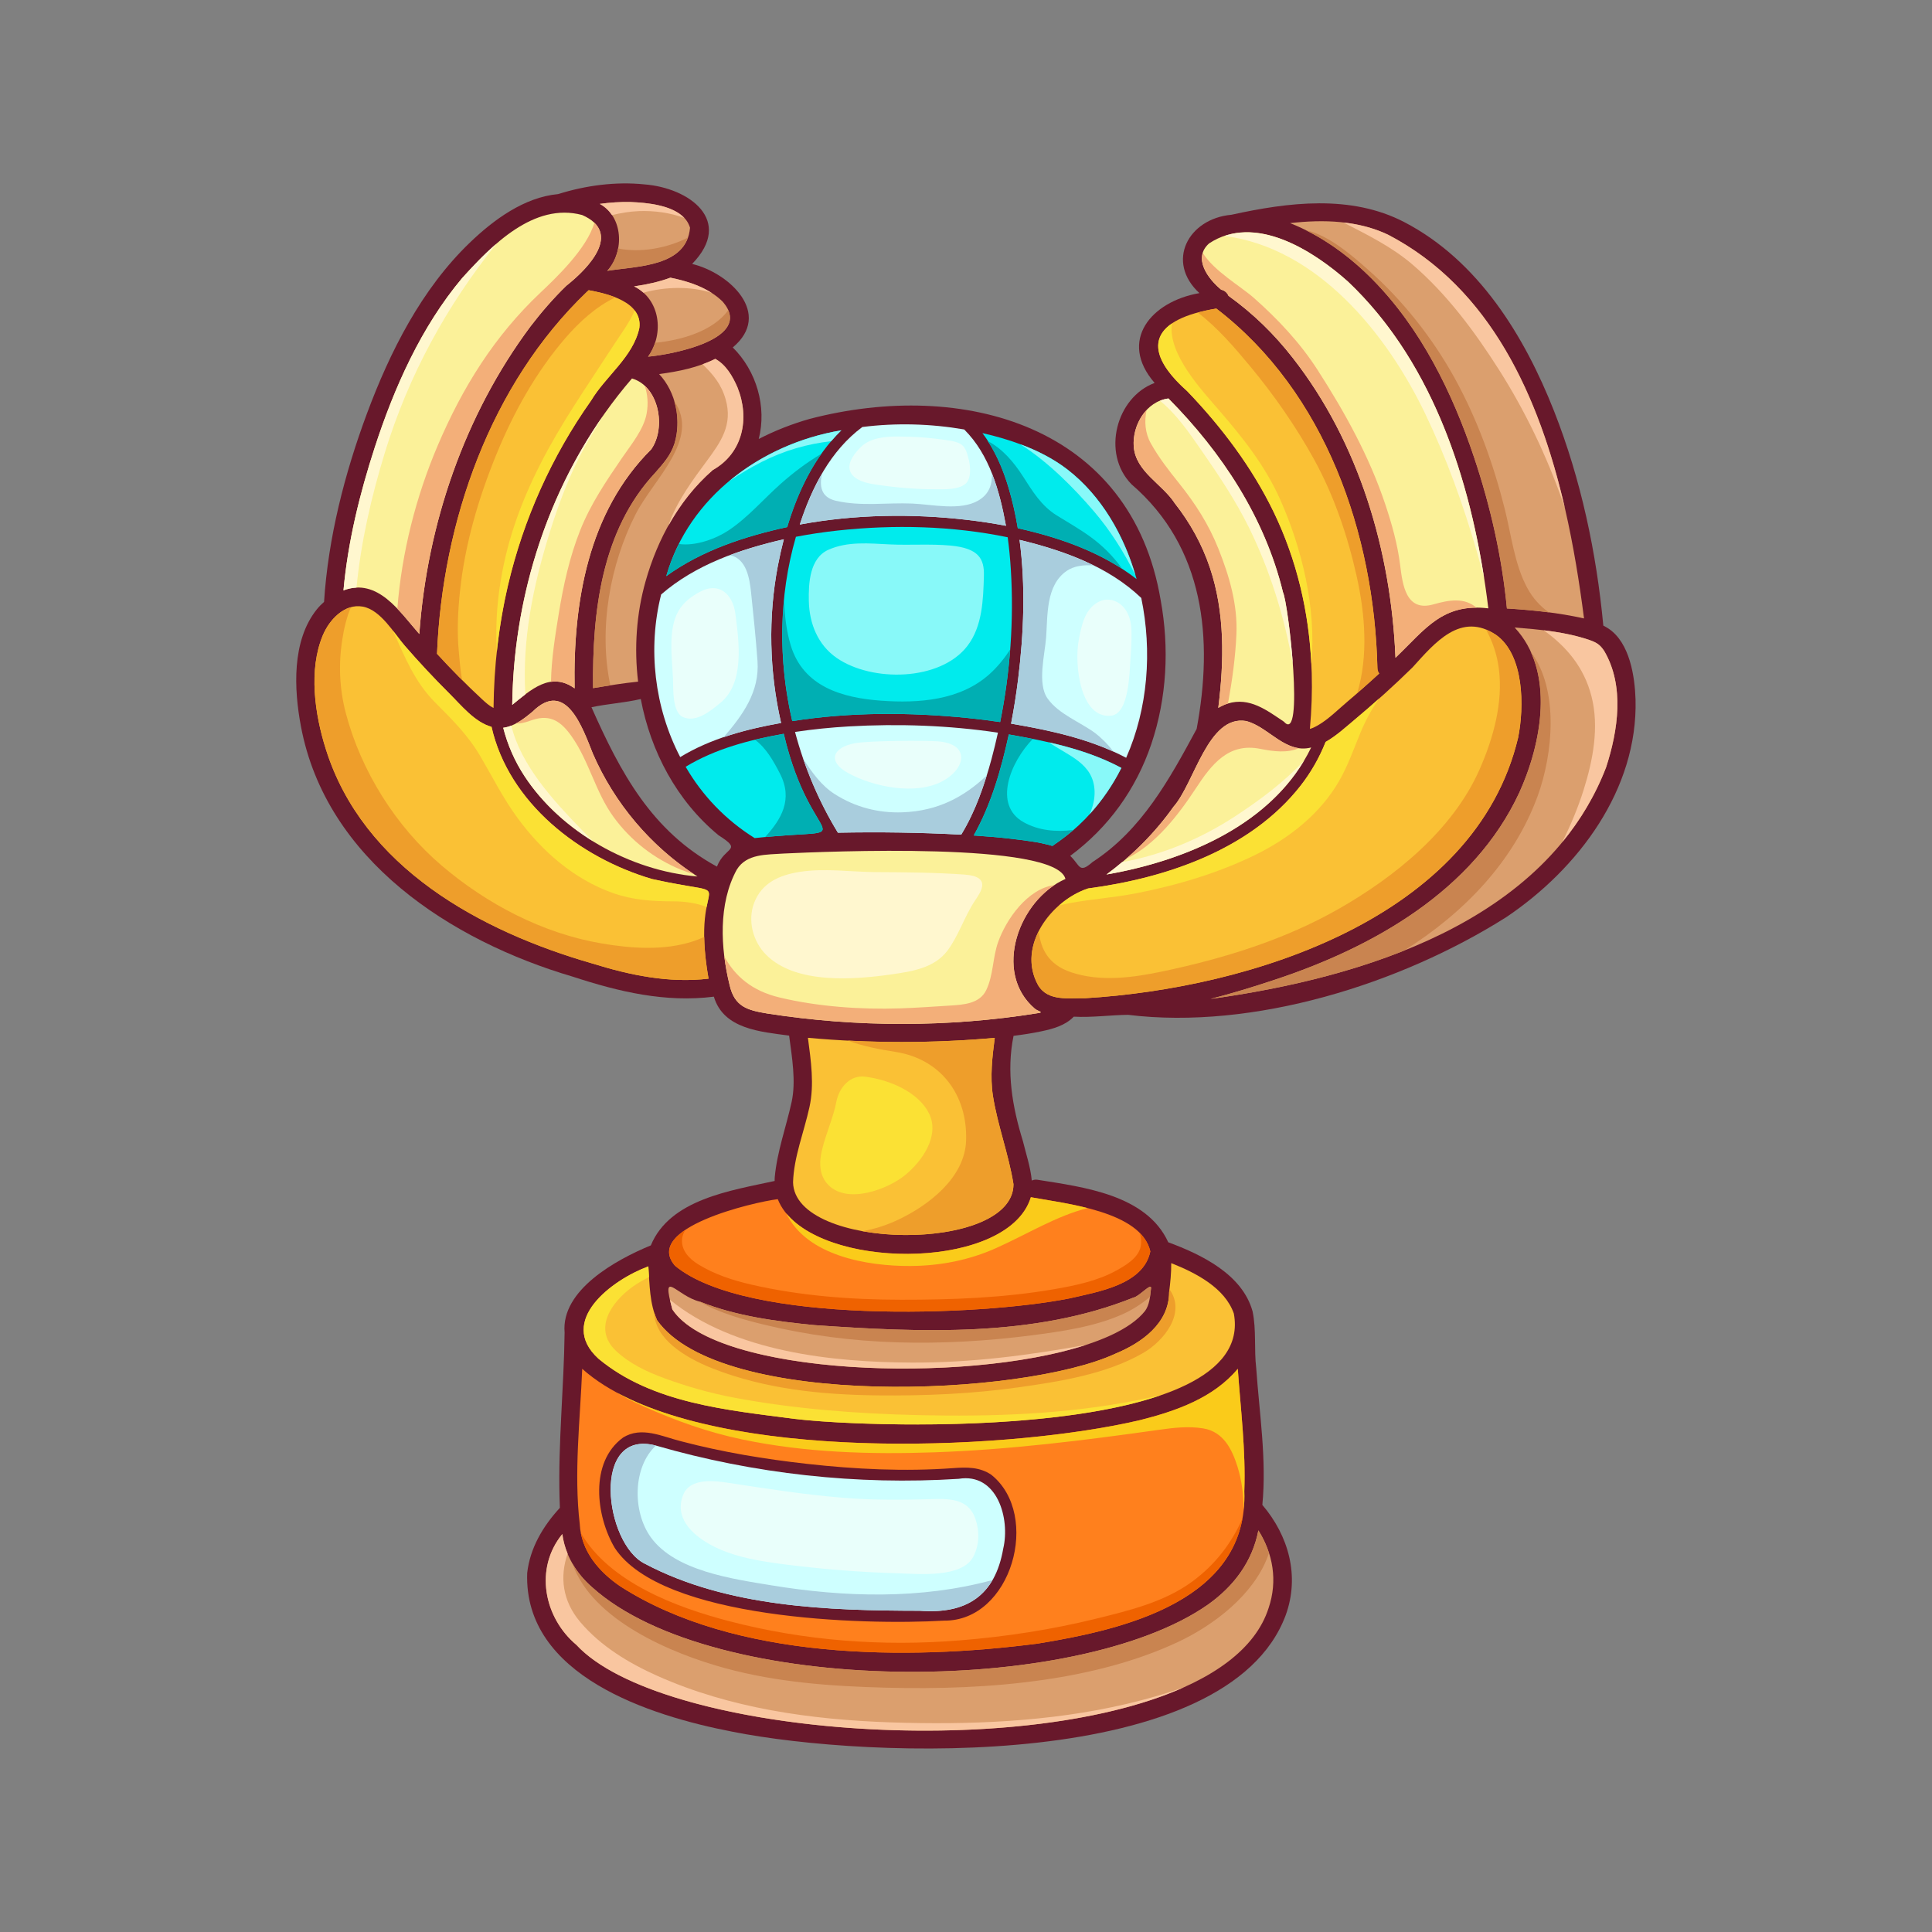 <svg id="Trophy" height="512" viewBox="0 0 1200 1200" width="512" xmlns="http://www.w3.org/2000/svg">
    <rect x="0" y="0" width="1200" height="1200" fill="#808080" stroke="none"/>
    <g>
        <path d="m1026.846 371.381c-5.436-46.125-15.902-89.083-31.176-127.884-37.532-88.905-87.021-147.555-175.924-149.851-44.555 3.08-98.429 3.948-114.615 49.355-2.495 7.338-3.451 14.814-2.94 22.161-11.219 8.1-19.64 18.713-23.981 30.871-3.794 10.618-4.341 21.752-1.817 32.638-3.53 4.418-6.566 9.3-9.03 14.556-28.527-15.563-62.864-23.978-101.408-23.978-21.693 0-43.84 2.691-65.918 8.007-1.495-4.171-3.28-8.243-5.348-12.174 9.154-23.492-2.943-50.876-22.183-65.465 1.372-11.034-1.019-19.95-2.876-24.861-28.338-68.324-155.014-47.789-200.428 2.431-53.289 48.578-92.879 157.817-99.56 233.054-17.333 23.237-22.444 56.72-14.782 96.998 15.695 83.471 85.386 149.26 191.246 180.559 21.428 7.003 49.842 14.967 80.094 14.951 9.859 10.067 22.506 15.374 34.111 18.41-.452 12.258-5.433 22.909-7.884 35.193-24.858 5.858-54.528 15.874-71.563 41.842-42.518 20.208-64.658 48.413-62.828 80.354-.49 31.913-3.686 63.965-3.238 96.649-45.004 64.192-20.1 152.003 133.661 182.383 115.384 18.722 330.005 28.953 380.777-93.185 10.767-29.593 6.269-62.194-11.83-89.564.951-26.595-2.739-51.499-4.581-77.262-1.41-13.121.286-24.88-2.83-39.507-8.113-35.243-41.859-54.436-61.927-62.733-19.543-27.971-52.97-36.981-80.388-41.846-3.199-11.266-6.553-23.33-7.173-32.619 4.891-1.309 10.825-3.323 16.829-6.701 18.604-2.025 35.633.52 54.436.635 125.475 1.416 322.337-84.153 316.713-231.402-.862-26.963-8.287-48.118-21.639-62.015z"
              fill="none"/>/>
        <g>
            <path d="m999.227 390.536c-1.067-.722-2.213-1.35-3.375-1.963-4.276-45.327-13.862-90.729-30.55-133.121-18.414-46.781-47.142-93.639-93.11-117.511-33.195-17.236-71.933-12.332-107.328-4.547-26.926 2.404-41.025 29.174-19.891 48.672-29.922 5.15-50.572 29.539-27.809 55.794-23.785 8.806-33.217 43.705-14.371 62.929 45.506 39.224 50.883 96.017 40.474 151.963-16.8 31.124-34.056 62.773-64.634 82.646-8.564 7.573-7.646 2.039-13.906-3.796 23.682-17.54 40.889-41.311 50.4-69.522 9.638-28.589 11.217-59.661 5.797-89.263-18.189-108.563-122.698-137.43-218.015-112.636-10.924 3.124-21.571 7.266-31.646 12.487 5.121-19.981-1.396-42.329-16.125-56.864 24.967-20.874-2.125-46.365-25.246-51.865 26.156-26.943-1.756-47.254-29.604-49.41-17.898-1.849-36.502.652-53.6 6.02-21.074 1.954-40.041 15.916-54.873 30.171-30.014 28.846-49.576 67.659-63.928 106.237-13.836 37.191-24.061 77.12-26.605 116.886-1.635 1.448-3.18 2.995-4.527 4.68-15.58 19.48-14.221 49.569-9.824 72.688 15.581 82.854 93.041 133.099 168.865 155.424 28.664 9.388 57.543 16.21 87.598 12.412 6.02 20.218 28.991 21.768 46.747 24.183 1.778 13.442 4.345 28.432 1.578 41.128-3.391 15.556-9.019 30.762-10.499 46.718-.078.837-.059 1.635-.074 2.447-27.139 5.949-65.043 11.311-76.904 40.008-21.616 8.889-55.848 27.722-53.557 54.107-.422 34.19-4.041 68.354-3.15 102.553.055 2.089.127 4.211.215 6.346-10.455 11.355-18.566 24.929-20.302 40.514-2.194 63.869 76.378 88.672 127.405 98.53 85.002 16.977 307.4 25.122 343.713-72.349 8.853-24.324 1.823-49.356-14.502-68.517 2.75-28.05-1.885-57.204-3.799-84.892-1.407-11.781.151-23.537-2.241-35.198-6.28-23.081-31.759-35.415-52.396-43.028-13.562-29.584-52.634-34.279-81.31-38.839-1.302-.181-2.465.04-3.465.513-.73-8.229-3.609-16.706-5.494-24.466-6.6-21.398-10.386-43.134-5.823-65.434 5.733-.715 11.452-1.581 17.097-2.772 7.494-1.583 14.92-3.587 20.303-9.13 11.268.625 22.55-1.017 33.676-1.146 77.979 9.552 169.283-19.109 234.992-60.69 44.697-30.061 81.734-79.306 80.264-135.186-.462-14.396-3.604-35.085-16.641-43.911zm-553.922 147.73c-40.678-22.129-59.951-58.504-77.932-98.988 10.107-2.163 20.613-2.753 30.629-5.098 6.178 32.607 22.341 63.207 48.232 84.561 15.52 9.943 4.075 6.672-.929 19.525z"
                  fill="#68182b"/>
            <path d="m862.039 145.728c85.285 44.344 110.542 150.27 121.826 238.388-16.281-3.592-31.533-5.154-47.895-6.187-3.027-31.813-10.221-63.481-20.328-93.686-13.501-40.351-33.101-80.307-63.316-110.842-14.472-14.625-31.789-27.242-51.037-34.815 20.917-2.394 42.196-1.664 60.75 7.142z"
                  fill="#db9f6e"/>
            <path d="m751.018 151.166c28.359-18.693 64.373 4.27 86.188 23.698 54.939 52.017 78.301 129.698 87.225 203.003-28.564-3.432-39.098 12.911-57.664 30.667-2.787-66.309-22.59-133.555-63.822-186.261-11.492-14.747-24.613-27.58-39.891-38.522-.783-1.839-2.384-3.389-4.549-3.8-8.243-6.829-17.845-19.674-7.487-28.785z"
                  fill="#fbf199"/>
            <path d="m755.484 191.664c67.888 51.962 98.075 140.146 100.05 223.292.027 1.374.449 2.492 1.113 3.357-6.582 6.087-13.285 12.044-20.137 17.83-6.398 5.401-13.164 12.428-20.886 15.889-.688.309-1.364.515-2.037.702 4.288-46.224-2.19-92.654-22.474-134.678-13.48-27.847-32.328-52.789-53.688-75.063-30.677-27.246-20.704-45.056 18.059-51.329z"
                  fill="#fac135"/>
            <path d="m729.73 312.668c-7.931-12.234-24.238-19.545-25.547-35.236-.958-13.389 7.71-28.164 21.56-29.928 33.33 33.672 59.83 73.97 71.146 120.367 3.436 7.283 13.384 95.021.598 80.4-10.609-7.069-21.359-15.479-34.926-11.274-2.098.652-4.019 1.604-5.865 2.674 3.666-29.104 4.176-59.129-5.223-87.106-4.878-14.516-12.285-27.877-21.743-39.897z"
                  fill="#fbf199"/>
            <path d="m728.875 501.1c13.018-14.612 21.373-57.195 45.079-53.26 13.995 3.571 24.396 20.575 40.444 16.438-23.044 47.506-77.581 70.253-127.148 78.901 15.963-11.729 30.119-25.842 41.625-42.079z"
                  fill="#fbf199"/>
            <path d="m669.924 512.694c-5.07 4.711-10.547 8.878-16.273 12.734-8.419-2.539-17.314-3.423-26.015-4.497-7.589-.868-15.21-1.482-22.835-2.004 10.896-19.431 17.063-41.112 21.789-62.746 23.928 4.198 48.32 9.21 69.922 20.781-6.678 13.241-15.467 25.397-26.588 35.732z"
                  fill="#00ebed"/>
            <path d="m483.175 351.22c-6.17 32.304-5.365 65.786 1.968 97.816-21.68 3.846-43.68 9.634-62.654 21.207-15.971-30.665-20.33-67.35-11.84-101.012 21.383-18.552 48.979-28.053 76.196-34.279-1.415 5.45-2.645 10.898-3.67 16.268z"
                  fill="#ceffff"/>
            <path d="m494.36 333.406c8.615-1.659 17.302-2.945 26-3.888 34.764-3.762 70.969-2.969 105.543 4.191.906 6.645 1.527 13.33 1.94 20 1.95 31.503-.357 63.655-6.636 94.756-6.832-.982-13.68-1.861-20.537-2.545-35.837-3.564-72.799-3.67-108.586 1.958-8.792-37.633-8.469-77.346 2.276-114.472z"
                  fill="#00ebed"/>
            <path d="m486.8 455.778c17.675 75.15 51.998 57.328-18.062 64.771-17.891-11.155-32.5-26.35-42.875-44.294 18.478-11.213 39.811-16.771 60.937-20.477z"
                  fill="#00ebed"/>
            <path d="m493.807 454.626c11.093-1.668 22.271-2.792 33.458-3.436 30.706-1.761 61.981-.682 92.584 3.874-1.221 5.512-2.532 10.994-4.007 16.42-4.405 16.211-10.02 32.514-18.806 46.932-25.524-1.362-51.056-1.718-76.605-1.219-11.837-19.391-20.8-40.551-26.624-62.571z"
                  fill="#ceffff"/>
            <path d="m699.483 470.68c-22.154-11.673-46.982-17.031-71.48-21.203 1.773-9.134 3.229-18.335 4.369-27.563 3.486-28.207 4.734-57.921.889-86.585 27.201 6.56 55.012 16.408 75.6 36.075 6.842 32.929 4.188 68.634-9.378 99.276z"
                  fill="#ceffff"/>
            <path d="m616.384 270.501c16.472 4.291 32.989 10.637 46.593 21.098 21.635 16.729 35.805 42.025 42.992 68.085-21.385-16.611-47.611-25.759-73.797-31.594-1.404-8.453-3.252-16.8-5.681-24.96-3.558-11.966-8.624-24.102-16.316-34.124 2.078.475 4.153.96 6.209 1.495z"
                  fill="#00ebed"/>
            <path d="m535.61 265.219c21.007-2.655 42.521-2.057 63.284 1.534 15.823 15.754 22.036 38.423 25.923 59.823-7.93-1.511-15.914-2.717-23.91-3.651-34.18-3.996-69.873-3.49-104.136 2.871 7.464-23.012 19.077-45.908 38.839-60.577z"
                  fill="#ceffff"/>
            <path d="m522.583 267.27c-16.503 15.988-26.976 37.735-33.624 60.089-26.492 5.811-52.979 14.439-75.139 30.485 14.101-49.493 59.369-82.319 108.763-90.574z"
                  fill="#00ebed"/>
            <path d="m458.01 240.487c7.842 19.384 3.466 40.928-15.297 51.472-20.857 18.183-34.266 42.718-41.749 69.153-5.669 20.024-7.146 41.389-4.632 62.27-9.332.936-18.688 2.492-27.971 4.034-.504-47.094 5.107-97.961 38.627-133.802 5.003-5.707 9.602-10.787 11.959-18.174 4.418-14.587.893-31.938-9.558-43.103 12.046-1.576 24.274-4.093 34.877-9.449 6.706 3.697 10.771 10.796 13.744 17.599z"
                  fill="#db9f6e"/>
            <path d="m356.889 427.562c-14.793-10.73-27.283.953-38.732 10.225.918-73.428 26.195-146.804 74.379-202.715 16.881 4.911 21.365 30.67 11.937 44.026-39.272 39.046-48.536 95.116-47.584 148.464z"
                  fill="#fbf199"/>
            <path d="m330.682 442.111c20.73-20.537 31.095 9.769 37.555 25.994 13.494 31.077 36.384 58.124 64.946 76.302-41.798-3.58-84.433-27.396-107.337-62.233-6.107-9.29-10.554-19.427-13.288-30.142 6.888-.879 12.743-5.495 18.124-9.921z"
                  fill="#fbf199"/>
            <path d="m306.554 439.718c-2.64-1.224-4.987-3.42-7.155-5.415-9.725-8.983-19.006-18.443-27.951-28.202 3.297-81.856 33.074-167.404 93.093-224.84.366-.333.733-.675 1.1-1.01 12.073 2.233 33.522 7.272 31.478 23.436-3.83 18.025-20.816 29.779-30.004 45.165-24.381 34.429-42.006 73.688-51.609 114.765-5.836 24.935-8.691 50.507-8.952 76.101z"
                  fill="#fac135"/>
            <path d="m448.932 187.416c19.798 23.002-31.291 32.779-46.402 34.112 10.207-14.326 7.549-35.686-8.701-43.657 7.754-1.125 15.41-2.741 22.566-5.403 11.732 2.38 23.851 6.361 32.537 14.948z"
                  fill="#db9f6e"/>
            <path d="m391.686 125.481c12.058.477 32.945 2.491 36.91 15.983-2.076 24.421-32.984 23.773-51.409 26.764 10.927-12.172 9.776-33.802-4.673-41.587 6.344-.858 12.736-1.313 19.172-1.16z"
                  fill="#db9f6e"/>
            <path d="m232.766 277.893c12.139-37.314 28.824-74.826 54.231-105.111 18.383-20.371 44.573-47.263 74.586-39.237 25.315 11.062 3.733 33.225-9.788 43.895-8.07 7.825-15.431 16.329-22.271 25.245-40.945 54.915-64.269 122.898-69.078 191.114-12.107-13.73-25.754-35.16-47.104-27.11 2.723-30.15 10.106-60.154 19.424-88.796z"
                  fill="#fbf199"/>
            <path d="m440.086 607.86c-24.531 2.885-48.596-2.101-72.104-9.405-69.68-20.051-142.529-59.668-165.598-133.139-6.854-21.605-10.884-49.241-1.828-70.828 3.951-9.422 13.373-19.775 24.742-17.715 11.18 2.028 19.354 16.51 26.205 24.413 8.82 10.171 18.012 20.016 27.558 29.508 7.278 7.235 15.772 17.905 26.233 20.752 10.697 47.351 54.828 81.328 99.641 94.519 59.938 13.328 22.805-7.987 35.151 61.895z"
                  fill="#fac135"/>
            <path d="m781.604 950.55c9.096 14.376 12.087 31.306 6.346 48.231-32.773 102.917-365.609 92.292-429.895 22.928-20.359-17.067-26.201-47.651-8.776-68.895 1.647 13.037 8.681 24.497 18.491 33.035 75.482 68.087 300.54 68.263 382.549 10.782 15.992-11.373 27.476-26.511 31.285-46.081z"
                  fill="#db9f6e"/>
            <path d="m726.166 802.614c.719-5.849 1.375-11.991 1.307-18.059 15.394 6.071 33.355 15.403 38.887 31.302 14.608 78.649-223.224 71.584-273.007 65.406-41.554-5.439-88.278-9.577-121.646-37.361-25.775-23.512 8.477-49.014 31-57.341.791 11.252.724 23.195 5.475 33.532 39.27 55.313 227.205 47.406 284.656 20.688 16.287-6.75 33.265-18.767 33.328-38.167z"
                  fill="#fac135"/>
            <path d="m714.958 799.973c-.612 5.747-1.048 10.472-3.679 14.193-36.494 46.567-260.453 49.354-293.66-.841-7.221-26.397 2.318-8.396 17.264-4.799 22.473 8.968 47.166 12.197 71.09 14.535 65.384 4.516 136.246 7.758 198.023-17.107 3.411-.544 11.002-9.301 10.962-5.981z"
                  fill="#db9f6e"/>
            <path d="m640.278 743.621c21.34 3.944 68.563 8.644 74.199 33.649-4.219 20.732-32.504 25.05-50.094 29.165-56.004 11.162-201.146 16.356-245.155-20.285-20.126-23.434 48.751-39.46 63.86-41.333 17.532 44.746 142.783 46.354 157.19-1.196z"
                  fill="#ff801d"/>
            <path d="m629.478 735.468c.259 43.124-136.165 41.577-136.898-1.163.468-15.642 6.829-31.285 10.163-46.55 3.146-14.04.932-28.929-.924-43.156 38.563 3.485 77.475 3.495 116.033.05-1.551 11.913-2.952 23.986-1.145 35.916 2.922 18.524 9.807 36.378 12.771 54.903z"
                  fill="#fac135"/>
            <path d="m644.384 629.321c-55.13 8.873-112.44 8.802-167.606.221-12.41-2.082-20.557-4.039-23.646-17.899-5.577-22.795-7.104-50.229 4.461-71.445 6.148-10.104 18.655-9.278 29.201-10.052 25.525-1.191 169.091-7.573 174.976 15.783-28.857 12.667-45.55 57.924-19.051 80.564 1.803 1.61 6.324 2.264 1.665 2.828z"
                  fill="#fbf199"/>
            <path d="m674.1 619.999c-10.087-.221-23.322 2.228-29.385-8.203-13.316-24.3 8.365-52.575 31.13-59.966 48.276-6.379 100.709-23.973 131.851-63.666 6.553-8.352 11.773-17.535 15.68-27.362 6.553-3.656 12.467-9.167 18.03-13.798 12.44-10.354 24.463-21.214 36.017-32.551 13.846-15.313 29.966-34.808 51.87-20.054 17.499 12.552 17.468 44.663 13.64 63.761-26.689 112.149-166.566 155.702-268.833 161.839z"
                  fill="#fac135"/>
            <path d="m997.582 476.583c-37.2 96.556-152.154 130.958-245.728 143.875 13.204-3.387 26.253-7.344 39.077-11.63 61.58-20.211 124.398-55.457 152.738-116.531 13.938-30.703 22.441-75.38-2.891-102.541 15.543 1.239 31.439 2.671 46.283 7.708 4.613 1.595 6.76 2.921 9.398 6.958 12.681 21.697 8.547 49.315 1.123 72.161z"
                  fill="#db9f6e"/>
            <path d="m768.807 850.194c-15.135 18.176-38.468 26.262-60.721 31.877-84.832 19.979-279.531 27.827-346.461-31.875-1.281 31.835-5.246 64.606-1.533 96.366.783 16.865 11.997 29.815 25.401 38.889 71.116 45.547 177.694 46.013 259.206 35.388 53.54-8.728 130.732-26.557 128.162-94.636.95-25.405-2.259-50.682-4.054-76.009zm-182.555 156.417c-50.051 2.93-175.281-.737-204.418-45.167-11.735-19.876-15.744-53.158 5.049-68.465 11.516-7.351 24.516-.646 36.322 2.265 25.579 6.724 51.854 11.063 78.119 13.991 30.047 3.353 60.504 4.848 90.69 2.645 8.426-.616 16.451-.792 23.741 4.155 31.087 24.96 12.597 91.075-29.503 90.576z"
                  fill="#ff801d"/>
            <path d="m623.123 961.895c-5.087 29.347-22.943 40.774-51.867 38.585-56.845-.088-119.621-2.18-170.773-29.249-25.146-12.453-33.74-84.395 7.162-73.302 60.613 17.526 124.818 24.623 187.799 20.594 23.97-3.936 32.099 24.654 27.679 43.372z"
                  fill="#ceffff"/>
            <g fill="#f3af79">
                <path d="m806.821 464.706c-12.021-1.619-21.2-13.888-32.866-16.865-23.706-3.936-32.062 38.647-45.079 53.26-8.506 12.003-18.475 22.828-29.536 32.405 18.421-8.797 32.614-27.394 43.356-43.757 9.769-14.882 20.252-28.583 40.006-24.634 8.7 1.738 16.873 2.677 24.119-.409z"/>
                <path d="m762.561 436.998c.056-.019.109-.027.166-.043 2.615-14.264 4.63-28.768 5.239-43.161.78-18.423-4.456-36.079-11.207-53.015-6.013-15.081-14.319-28.024-24.427-40.628-6.362-7.932-12.512-15.811-17.49-24.693-3.746-6.688-4.063-13.757-2.73-20.712-5.525 5.93-8.512 14.556-7.929 22.687 1.309 15.691 17.616 23.002 25.547 35.236 9.458 12.02 16.865 25.381 21.743 39.896 9.398 27.978 8.889 58.002 5.223 87.106 1.846-1.07 3.767-2.021 5.865-2.673z"/>
                <path d="m400.469 239.614c1.738 5.298 2.303 10.873 1.191 17.153-1.758 9.939-9.721 19.478-15.311 27.663-9.865 14.44-19.43 28.524-25.936 44.85-6.623 16.615-10.486 34.24-13.351 51.843-2.224 13.654-4.587 28.297-4.825 42.374 4.641-.647 9.504.333 14.65 4.065-.952-53.348 8.313-109.418 47.583-148.464 7.722-10.934 6.101-30.17-4.001-39.484z"/>
                <path  d="m917.088 377.459c-7.555-6.506-17.061-4.828-26.79-2.066-17.095 4.848-19.134-12.253-20.667-24.564-1.595-12.804-5.086-25.194-9.157-37.422-9.907-29.755-25.149-57.301-42.072-83.581-10.886-16.905-24.58-31.513-39.61-44.791-8.166-7.212-24.607-16.566-31.76-27.929-2.49 8.149 4.906 17.402 11.473 22.845 2.165.411 3.766 1.961 4.549 3.8 15.277 10.942 28.398 23.775 39.891 38.522 41.232 52.706 61.035 119.952 63.822 186.261 16.873-16.137 27.155-31.054 50.321-31.075z"/>
                <path d="m654.967 549.746c-16.729 2.179-30.065 21.328-35.06 35.528-3.402 9.674-2.869 20.455-7.362 29.744-4.104 8.489-14.299 9.044-22.422 9.56-10.414.661-20.815 1.398-31.246 1.745-24.374.805-51.115-1.098-74.83-6.803-16.926-4.07-27.465-13.105-34.166-25.444.747 6.028 1.873 11.941 3.25 17.567 3.09 13.86 11.236 15.817 23.646 17.899 55.166 8.581 112.477 8.652 167.606-.221 4.659-.564.138-1.219-1.666-2.828-24.322-20.782-12.217-60.553 12.25-76.747z"/>
                <path d="m368.237 468.105c-6.46-16.226-16.824-46.531-37.555-25.994-3.217 2.645-6.609 5.343-10.285 7.285.658-.009 1.326-.035 2.016-.076 2.893-.166 5.762-1.295 8.483-2.19 11.288-3.715 17.925 1.393 24.159 10.25 10.916 15.504 14.785 34.663 26.105 50.158 10.713 14.664 25.098 25.802 41.827 32.662 2.467 1.01 5.23 1.99 8.05 2.724-27.541-18.152-49.652-44.541-62.8-74.819z"/>
                <path  d="m351.795 177.439c11.765-9.285 29.621-27.27 17.382-39.071-4.536 15.854-23.483 33.931-33.429 43.318-28.76 27.146-48.531 58.998-63.971 95.28-13.242 31.113-22.256 65.938-24.971 101.104 4.914 5.12 9.377 10.896 13.639 15.728 4.81-68.216 28.133-136.199 69.078-191.114 6.842-8.916 14.202-17.42 22.272-25.245z" />
            </g>
            <path d="m809.933 472.5c-12.462 13.375-27.724 24.649-42.549 34.368-21.581 14.148-45.347 24.057-70.507 28.657-3.145 2.631-6.321 5.226-9.627 7.654 46.614-8.134 97.604-28.747 122.683-70.679z"
                  fill="#fff7cf"/>
            <path d="m725.742 247.504c-1.863.236-3.624.727-5.291 1.401 10.376 8.362 18.273 20.026 25.775 30.829 10.836 15.608 21.238 31.095 29.648 48.193 12.723 25.864 22.01 55.371 27.164 84.943-1.444-20.104-4.525-41.553-6.15-45-11.315-46.396-37.815-86.694-71.146-120.366z"
                  fill="#fff7cf"/>
            <path d="m374.691 258.089c-36.559 52.272-55.737 115.957-56.534 179.697 2.654-2.149 5.368-4.421 8.15-6.519-1.99-34.054 4.719-66.79 14.775-99.398 5.912-19.179 13.068-38.173 22.902-55.701 3.405-6.067 7.167-12.016 10.707-18.079z"
                  fill="#fff7cf"/>
            <path d="m286.997 172.782c-25.407 30.285-42.093 67.797-54.231 105.111-9.318 28.642-16.701 58.646-19.424 88.795 2.829-1.067 5.514-1.585 8.089-1.704 2.747-28.409 9.267-56.599 17.546-83.644 14.773-48.256 38.383-91.327 69.464-130.054-7.947 6.832-15.161 14.534-21.444 21.496z"
                  fill="#fff7cf"/>
            <path d="m837.205 174.864c-19.44-17.313-50.144-37.351-76.669-28.297 57.604 7.375 100.68 60.41 124.644 110.311 13.227 27.541 23.66 56.504 32.133 85.836 1.55 5.363 3.043 10.805 4.46 16.282-10.533-67.526-34.324-136.562-84.568-184.132z"
                  fill="#fff7cf"/>
            <path d="m317.588 450.712c-1.617.636-3.289 1.097-5.03 1.319 2.734 10.715 7.181 20.852 13.288 30.142 10.613 16.141 25.49 29.875 42.528 40.367-2.425-2.386-4.808-4.798-7.146-7.204-17.144-17.654-37.669-39.889-43.64-64.624z"
                  fill="#fff7cf"/>
            <path d="m599.143 543.217c-18.245-1.311-36.65-1.433-54.844-1.526-15.789-.084-32.006-2.608-47.703-.131-12.442 1.966-23.409 6.755-28.149 19.141-4.253 11.108-.792 24.088 7.368 32.291 18.534 18.624 55.148 15.489 78.545 12.121 12.295-1.771 25.936-3.962 33.961-14.459 6.941-9.084 10.782-21.605 17.33-31.373 3.699-5.52 10.29-14.856-6.508-16.064z"
                  fill="#fff7cf"/>
            <path d="m942.932 458.16c3.828-19.098 3.859-51.209-13.64-63.761-2.149-1.448-4.228-2.479-6.267-3.302 3.938 7.212 6.738 15.068 7.926 24.133 2.773 21.158-3.49 43.451-11.953 62.657-16.634 37.737-52.574 66.72-87.579 86.679-33.62 19.17-71.245 30.753-108.941 38.713-18.592 3.927-38.888 6.784-57.289.585-13.917-4.689-18.81-14.335-19.988-25.489-5.298 10.394-6.573 22.312-.485 33.42 6.063 10.431 19.298 7.982 29.385 8.203 102.266-6.136 242.143-49.689 268.831-161.838z"
                  fill="#ee9e2b"/>
            <path d="m367.983 598.456c23.508 7.304 47.572 12.29 72.104 9.405-1.869-10.574-2.592-19.029-2.703-25.865-2.305.98-4.627 1.937-7.054 2.726-17.954 5.847-38.313 4.39-56.632 1.269-36.609-6.236-71.293-24.445-99.381-48.378-28.354-24.157-50.027-58.611-59.499-94.593-4.032-15.313-4.642-30.802-2.12-46.34.926-5.719 2.441-13.124 5.309-19.546-8.012 2.194-14.383 10.043-17.449 17.355-9.056 21.587-5.025 49.223 1.828 70.828 23.067 73.471 95.917 113.088 165.597 133.139z"
                  fill="#ee9e2b"/>
            <path d="m726.166 802.614c-.063 19.399-17.041 31.417-33.328 38.167-57.451 26.719-245.387 34.625-284.656-20.688-.729-1.586-1.313-3.221-1.834-4.873.227 16.03 18.539 27.726 35.91 34.603 32.807 12.988 68.061 16.494 102.998 16.876 29.236.321 58.713-.946 87.682-5.046 25.658-3.629 54.254-8.145 77.04-21.268 13.02-7.502 26.943-24.925 16.399-39.583-.072.605-.137 1.217-.211 1.812z"
                  fill="#ee9e2b"/>
            <path d="m285.709 367.252c3.035-29.162 11.497-57.819 22.551-84.885 10.621-26.003 24.617-51.263 43.049-72.562 8.446-9.755 18.923-19.395 30.924-25.096-5.65-2.253-11.844-3.579-16.593-4.459-.366.335-.733.677-1.1 1.01-60.019 57.436-89.796 142.983-93.093 224.84 5.066 5.526 10.279 10.924 15.582 16.229-1.141-6.389-1.619-12.937-2.059-17.641-1.161-12.445-.554-25.029.739-37.436z"
                  fill="#ee9e2b"/>
            <path d="m856.647 418.313c-.664-.865-1.086-1.983-1.113-3.357-1.975-83.146-32.162-171.33-100.05-223.292-4.204.682-8.005 1.522-11.518 2.474 12.427 9.48 23.067 21.972 32.662 33.534 14.839 17.882 28.311 37.268 39.542 57.622 12.424 22.514 20.918 47.67 26.501 72.699 5.159 23.125 7.335 49.189.369 72.366 4.568-3.98 9.159-7.933 13.607-12.046z"
                  fill="#ee9e2b"/>
            <path d="m629.478 735.468c-2.964-18.524-9.849-36.379-12.771-54.903-1.808-11.93-.406-24.003 1.145-35.916-30.31 2.707-60.835 3.247-91.241 1.678 9.734 3.663 20.413 5.574 29.726 7.043 28.054 4.423 44.658 26.799 43.725 55.02-.765 23.152-23.397 40.354-42.376 49.3-7.027 3.314-14.466 5.685-22.015 7.014 40.194 7.307 93.969-2.144 93.807-29.236z"
                  fill="#ee9e2b"/>
            <path d="m576.985 691.463c-6.363-12.792-23.799-20.757-39.871-22.749-8.711-1.08-15.844 6.296-17.639 15.614-1.927 10.007-6.377 19.415-8.891 29.826-1.912 7.911-1.914 16.119 4.174 22.096 12.001 11.783 36.799 2.339 47.438-6.38 10.431-8.549 21.798-24.321 14.789-38.407z"
                  fill="#fbe134"/>
            <path d="m298.344 469.702c7.598 12.966 14.172 26.159 23.094 38.331 15.12 20.622 34.908 37.964 59.158 46.619 12.239 4.367 24.553 5.179 37.42 5.19 8.059.004 14.832 1.214 20.872 3.469 2.878-14.836 5.636-8.542-33.952-17.346-44.813-13.19-88.943-47.168-99.641-94.519-10.461-2.847-18.955-13.517-26.233-20.752-9.546-9.492-18.737-19.337-27.558-29.508-2.313-2.669-4.785-6.089-7.465-9.525 7.105 15.807 13.406 31.808 26.295 44.72 10.574 10.589 20.352 20.256 28.01 33.321z"
                  fill="#fbe134"/>
            <path d="m795.172 310.314c-9.26-20.784-22.795-37.892-37.543-54.983-11.313-13.11-32.303-35.393-29.772-54.402-13.38 9.132-11.473 23.377 9.568 42.065 21.36 22.273 40.208 47.216 53.688 75.063 14.363 29.759 21.774 61.73 23.371 94.271 3.229-34.736-5.846-71.787-19.312-102.014z"
                  fill="#fbe134"/>
            <path d="m721.237 866.528c-4.865 1.122-9.691 2.146-14.409 3.081-44.789 8.891-91.104 10.42-136.638 9.346-38.188-.9-76.747-3.789-114.324-10.868-14.693-2.769-29.154-6.879-43.186-12.028-10.828-3.976-21.699-9.08-30.15-17.09-14.414-13.667-2.59-30.339 10.268-39.644 3.227-2.334 6.717-4.322 10.321-6.094-.133-2.238-.257-4.469-.411-6.67-22.523 8.327-56.775 33.829-31 57.341 33.367 27.784 80.092 31.922 121.646 37.361 34.511 4.285 159.38 8.982 227.883-14.735z"
                  fill="#fbe134"/>
            <path d="m397.117 203.687c.555-4.383-.658-7.926-2.902-10.838-3.179 7.51-8.661 14.742-12.823 21.155-8.304 12.795-16.798 25.461-24.999 38.321-14.976 23.48-28.119 47.577-36.914 74.064-8.387 25.264-12.469 52.25-10.919 78.734 1.471-13.957 3.743-27.829 6.944-41.508 9.604-41.076 27.229-80.336 51.609-114.765 9.188-15.384 26.174-27.138 30.004-45.163z"
                  fill="#fbe134"/>
            <path d="m780.107 530.771c20.893-10.285 40.067-25.471 51.744-45.846 5.277-9.211 8.876-19.422 12.894-29.215 3.313-8.068 7.195-15.16 11.816-21.85-4.994 4.447-10.016 8.866-15.155 13.143-5.563 4.631-11.478 10.142-18.03 13.798-3.906 9.827-9.127 19.011-15.68 27.362-31.142 39.693-83.574 57.287-131.851 63.666-6.348 2.063-12.581 5.786-18.024 10.558 2.338-.58 4.682-1.084 6.973-1.507 13.42-2.482 27.099-3.363 40.539-5.977 25.589-4.973 51.345-12.599 74.774-24.132z"
                  fill="#fbe134"/>
            <path d="m703.996 805.954c-61.777 24.865-132.64 21.623-198.023 17.107-23.924-2.338-48.617-5.567-71.09-14.535-.219-.054-.423-.135-.641-.193 12.676 7.349 28.219 11.481 40.521 14.473 27.069 6.579 54.638 10.104 82.454 10.951 27.805.845 55.735-.785 83.314-4.327 18.712-2.403 38.819-5.266 56.24-12.921 5.918-2.599 12.105-6.377 17.498-11.054.262-1.723.479-3.521.688-5.482.041-3.32-7.55 5.437-10.961 5.981z"
                  fill="#c98450"/>
            <path d="m948.496 364.961c-7.824-14.554-9.854-32.902-13.85-48.775-7.102-28.208-16.998-55.644-31.039-81.159-13.773-25.03-32.461-48.668-53.898-67.543-8.9-7.837-24.377-21.599-38.523-24.425 15.3 7.627 29.201 18.277 41.141 30.343 30.216 30.535 49.815 70.491 63.316 110.842 10.107 30.204 17.301 61.872 20.328 93.686 8.893.563 17.465 1.318 26.046 2.434-5.296-3.797-9.859-8.591-13.521-15.403z"
                  fill="#c98450"/>
            <path d="m427.215 147.625c-12.941 6.52-29.156 9.53-43.293 6.706-.977 5.093-3.223 9.984-6.735 13.896 16.698-2.709 43.579-2.497 50.028-20.602z"
                  fill="#c98450"/>
            <path d="m950.688 404.695c12.359 26.771 4.594 62.021-7.018 87.602-28.34 61.074-91.158 96.319-152.738 116.531-12.824 4.286-25.873 8.243-39.077 11.63 38.735-5.347 81.122-14.396 120.155-29.993 36.668-22.95 68.053-54.926 83.072-96.083 9.305-25.494 13.588-65.941-4.394-89.687z"
                  fill="#c98450"/>
            <path d="m788.151 964.62c-1.568-4.878-3.723-9.606-6.547-14.07-3.809 19.57-15.293 34.708-31.285 46.082-82.009 57.48-307.066 57.305-382.549-10.782-4.877-4.243-9.064-9.213-12.246-14.738 12.241 35.356 61.908 56.023 94.879 65.022 32.23 8.797 65.792 11.219 99.047 12.098 33.121.877 66.352-.123 99.166-4.913 28.174-4.108 57.014-11.274 82.866-23.356 22.315-10.428 46.788-29.087 55.821-52.866.312-.823.57-1.65.848-2.477z"
                  fill="#c98450"/>
            <path d="m368.362 427.416c3.563-.591 7.146-1.162 10.725-1.725-7.494-35.304-.084-75.251 15.654-106.188 11.195-22.008 40.433-46.721 24.026-70.354 2.552 8.545 2.731 17.865.181 26.291-2.357 7.387-6.956 12.467-11.959 18.174-33.52 35.841-39.131 86.708-38.627 133.802z"
                  fill="#c98450"/>
            <path d="m452.337 192.687c-9.399 12.838-28.634 18.578-45.45 20.233-1.006 3.024-2.455 5.938-4.357 8.607 13.898-1.225 58.193-9.605 49.807-28.84z"
                  fill="#c98450"/>
            <path d="m425.043 135.364c-7.52-8.036-23.425-9.489-33.357-9.883-6.436-.153-12.828.302-19.172 1.16 3.195 1.723 5.703 4.146 7.611 6.971 5.361-1.288 10.859-2.275 16.748-2.491 9.596-.351 19.26.98 28.17 4.243z"
                  fill="#f9c6a0"/>
            <path d="m442.031 181.931c-7.666-4.936-16.76-7.663-25.637-9.464-7.156 2.662-14.813 4.278-22.566 5.403 2.193 1.074 4.115 2.41 5.816 3.922 13.241-3.683 29.208-4.203 42.387.139z"
                  fill="#f9c6a0"/>
            <path d="m442.713 291.958c18.763-10.544 23.139-32.088 15.297-51.472-2.973-6.803-7.038-13.901-13.743-17.599-2.534 1.282-5.167 2.391-7.864 3.371 6.432 6.233 11.658 12.336 14.352 21.92 4.416 15.705-2.971 26.244-11.736 38.115-7.879 10.672-19.094 25.475-23.844 40.19 7.171-12.888 16.225-24.662 27.538-34.525z"
                  fill="#f9c6a0"/>
            <path d="m416.104 807.299c.39 1.709.859 3.629 1.516 6.026 27.095 40.957 181.168 46.633 256.801 22.041-35.534 6.468-71.324 11.108-107.918 10.965-48.86-.191-110.478-6.489-150.399-39.032z"
                  fill="#f9c6a0"/>
            <path d="m735.255 1048.05c-11.567 4.086-23.401 7.438-35.312 10.245-47.734 11.243-98.174 13.146-147.023 11.492-49.068-1.661-99.43-8.687-144.576-28.853-17.764-7.933-35.176-18.419-47.867-33.384-11.268-13.282-12.852-28.281-7.918-42.578-1.587-3.861-2.742-7.915-3.28-12.158-17.425 21.243-11.583 51.827 8.776 68.895 51.171 55.214 272.5 73.207 377.2 26.341z"
                  fill="#f9c6a0"/>
            <path d="m862.039 145.728c-8.695-4.126-18.003-6.429-27.578-7.518 14.873 7.677 29.907 15.021 42.818 26.066 21.408 18.312 38.923 41.982 53.92 65.63 16.186 25.522 29.262 52.87 39.326 81.343.511 1.446.961 2.91 1.459 4.358-15.878-68.935-46.081-136.673-109.945-169.879z"
                  fill="#f9c6a0"/>
            <path d="m970.342 523.065c11.221-13.634 20.516-29.028 27.24-46.482 7.424-22.846 11.558-50.464-1.121-72.161-2.639-4.037-4.785-5.363-9.398-6.958-9.119-3.094-18.633-4.823-28.219-5.985 14.229 10.222 25.027 22.987 29.65 41.011 4.907 19.129.918 39.721-4.884 58.155-3.521 11.184-8.061 21.957-13.268 32.42z"
                  fill="#f9c6a0"/>
            <path d="m425.623 763.936c-9.273 6.222-13.684 13.73-6.396 22.215 44.009 36.642 189.151 31.447 245.155 20.285 17.59-4.115 45.875-8.433 50.094-29.165-.998-4.435-3.354-8.201-6.593-11.467.837 2.48 1.174 5.149.659 8.147-1.244 7.216-9.25 11.918-15.008 15.124-11.826 6.58-25.861 9.432-39.062 11.711-31.175 5.379-63.304 6.544-94.878 6.504-31.025-.041-62.547-2.411-92.829-9.373-11.573-2.662-23.071-6.386-33.206-12.678-5.424-3.368-10.965-8.92-9.815-16.397.248-1.601.959-3.267 1.879-4.906z"
                  fill="#ef6200"/>
            <path d="m644.699 1020.839c48.775-7.949 117.15-23.472 126.996-77.638-6.628 15.075-16.738 28.551-31.211 39.16-17.342 12.712-38.641 17.823-59.148 22.903-27.955 6.923-56.504 11.304-85.197 13.61-48.387 3.893-96.592.262-143.545-12.012-32.449-8.484-73.896-23.993-91.793-54.616 2.729 14.113 12.84 25.181 24.692 33.204 71.117 45.548 177.695 46.014 259.206 35.389z"
                  fill="#ef6200"/>
            <path d="m565.451 786.332c18.482-.105 36.439-3.582 53.309-11.148 19.753-8.86 37.1-19.784 56.703-24.823-12.973-3.306-26.314-5.1-35.186-6.739-13.386 44.182-122.41 45.899-151.865 10.031 12.541 26.306 50.231 32.832 77.039 32.679z"
                  fill="#facb1a"/>
            <path d="m772.862 926.203c.949-25.405-2.26-50.683-4.055-76.009-15.135 18.176-38.468 26.262-60.721 31.877-77.131 18.165-245.057 26.287-325.221-17.259 5.378 3.38 11.225 6.187 17.201 8.851 19.826 8.84 39.536 15.903 60.845 20.378 39.208 8.229 79.497 9.403 119.406 8.021 46.538-1.609 92.762-7.382 138.825-13.883 9.361-1.322 18.904-2.523 28.309-.953 12.35 2.063 17.713 12.752 21.135 23.595 2.852 9.035 3.785 18.01 3.891 26.991.388-3.703.537-7.561.385-11.609z"
                  fill="#facb1a"/>
            <path d="m496.771 325.796c34.263-6.361 69.956-6.867 104.136-2.871 7.996.935 15.98 2.141 23.91 3.651-1.981-10.913-4.59-22.147-8.748-32.635.299 6.683-1.481 12.822-8.32 16.883-11.152 6.625-28.928 2.463-41.057 1.945-16.076-.688-31.531 1.916-47.497-1.721-9.525-2.17-10.371-9.586-8.503-17.073-5.848 10.01-10.375 20.889-13.921 31.821z"
                  fill="#a9cddd"/>
            <path d="m616.46 981.386c-44.364 12.129-92.128 10.73-137.402 3.274-24.085-3.965-59.729-8.883-74.815-29.807-11.596-16.08-11.164-43.698 3.135-56.983-40.586-10.692-31.984 60.935-6.895 73.36 51.152 27.069 113.929 29.161 170.773 29.249 21.313 1.613 36.592-4.198 45.204-19.093z"
                  fill="#a9cddd"/>
            <path d="m662.425 354.671c4.448-3.112 10.503-3.948 16.796-3.461-14.545-7.18-30.332-12.113-45.961-15.882 3.846 28.664 2.598 58.378-.889 86.585-1.14 9.229-2.596 18.43-4.369 27.563 21.602 3.679 43.456 8.293 63.51 17.333-3.523-4.887-8.797-9.62-11.072-11.315-9.527-7.092-22.789-11.808-29.775-21.646-6.555-9.229-1.673-27.389-.908-37.858 1.016-13.959-.196-32.313 12.668-41.319z"
                  fill="#a9cddd"/>
            <path d="m560.61 504.545c-15.074.555-29.41-3.193-42.112-11.284-8.367-5.329-14.212-13.539-19.624-21.98 5.518 16.035 12.738 31.468 21.558 45.917 25.55-.499 51.081-.144 76.605 1.219 6.941-11.392 11.886-23.961 15.837-36.729-14.089 13.262-30.222 22.045-52.264 22.857z"
                  fill="#a9cddd"/>
            <path d="m466.499 367.968c1.483 14.128 2.968 28.373 3.991 42.542 1.388 19.199-9.163 33.629-20.988 47.373 11.609-3.958 23.664-6.724 35.641-8.847-7.333-32.03-8.138-65.513-1.968-97.816 1.025-5.37 2.255-10.818 3.67-16.268-11.255 2.575-22.55 5.769-33.467 9.87 10.273 2.094 12.204 14.41 13.121 23.146z"
                  fill="#a9cddd"/>
            <path d="m579.787 931.114c-18.928.54-37.818.738-56.771-.856-23.325-1.961-46.747-5.572-69.88-9.137-8.842-1.362-24.316-3.498-28.729 7.191-5.768 13.976 5.035 24.526 16.414 30.884 14.479 8.086 31.971 10.638 48.18 12.676 22.927 2.882 46.176 4.692 69.27 5.354 11.942.34 39.23 3.071 46.255-10.321 3.827-7.299 3.938-15.842 1.331-23.48-4.056-11.905-14.626-12.639-26.07-12.311z"
                  fill="#e9fffb"/>
            <path d="m456.803 381.482c-1.645-12.869-10.492-20.152-22.001-13.923-5.343 2.892-10.19 6.395-13.396 11.931-6.746 11.659-3.877 29.672-3.387 42.365.219 5.657-.541 20.33 5.996 23.424 8.274 3.918 17.432-3.791 23.5-8.783 15.062-12.388 11.485-37.762 9.288-55.014z"
                  fill="#e9fffb"/>
            <path d="m580.763 272.443c-7.542-.925-15.147-1.248-22.8-1.316-7.629-.069-17.27.725-23.089 6.362-12.439 12.046-8.421 20.829 7.978 23.32 12.501 1.898 25.064 3.074 37.715 3.083 5.222.005 16.202.634 20.084-4.437 2.111-2.762 2.381-8.392 1.152-13.613-2.647-11.255-4.48-11.362-21.04-13.399z"
                  fill="#e9fffb"/>
            <path d="m582.368 460.456c-7.88-.589-42.253-.459-51.24 1.153-13.853 2.482-17.634 11.32-4.16 18.655 15.675 8.535 41.524 13.734 58.081 5.127 14.678-7.632 18.137-23.387-2.681-24.935z"
                  fill="#e9fffb"/>
            <path d="m682.565 373.715c-8.645 4.39-10.719 14.05-12.566 24.016-2.793 15.048.967 49.098 20.34 46.75 10.877-1.317 11.232-26.482 11.814-35.315.139-2.106.84-10.171.611-17.78-.49-16.211-12.237-21.716-20.199-17.671z"
                  fill="#e9fffb"/>
            <path d="m677.195 333.368c-6.681-4.842-13.81-8.875-20.813-13.218-9.651-5.985-15.028-14.969-21.004-24.268-5.52-8.588-12.668-17.195-21.842-21.877 5.793 8.949 9.963 19.058 12.956 29.125 2.429 8.16 4.276 16.507 5.681 24.96 22.668 5.05 45.355 12.608 64.918 25.317-5.451-7.697-12.194-14.456-19.896-20.039z"
                  fill="#00afb3"/>
            <path d="m510.258 281.799c-8.98 5.324-17.44 11.67-25.45 18.799-10.837 9.64-20.175 20.753-32.325 28.854-7.611 5.077-20.399 9.933-30.805 8.417-3.174 6.323-5.859 12.961-7.857 19.975 22.16-16.046 48.646-24.675 75.139-30.485 4.806-16.165 11.655-31.978 21.298-45.56z"
                  fill="#00afb3"/>
            <path d="m468.932 459.473c6.879 5.091 11.348 12.923 15.557 21.114 8.183 15.921.83 28.277-9.265 39.313 61.353-5.734 28.677 8.59 11.576-64.123-5.964 1.047-11.94 2.267-17.868 3.696z"
                  fill="#00afb3"/>
            <path d="m653.651 525.428c4.506-3.036 8.793-6.353 12.912-9.885-10.627 1.286-21.272.396-30.656-4.788-19.396-10.712-8.254-37.631 5.588-51.789-4.969-.989-9.945-1.915-14.904-2.785-4.727 21.634-10.893 43.315-21.789 62.746 7.625.521 15.246 1.136 22.835 2.004 8.699 1.074 17.595 1.958 26.014 4.497z"
                  fill="#00afb3"/>
            <path d="m600.67 445.92c6.857.684 13.705 1.563 20.537 2.545 2.992-14.827 5.055-29.898 6.211-45.018-3.542 5.433-7.611 10.55-12.664 15.129-18.234 16.522-44.219 18.309-67.445 16.631-24.361-1.759-48.393-8.752-56.162-34.333-2.696-8.877-3.859-18.659-4.121-28.594-2.473 25.217-.723 50.852 5.059 75.598 35.786-5.628 72.748-5.522 108.585-1.958z"
                  fill="#00afb3"/>
            <path d="m590.313 338.857c-12.446-1.149-25.133-.126-37.688-.722-12.748-.605-26.17-2.024-38.14 3.359-11.647 5.237-12.345 20.915-12.111 31.807.304 14.059 5.636 27.295 17.345 35.379 21.807 15.055 64.131 14.533 81.074-7.39 9.459-12.237 9.904-28.911 10.324-43.638.309-10.608-3.255-17.169-20.804-18.795z"
                  fill="#88f9f9"/>
            <path d="m696.512 476.962c-14.082-7.544-29.357-12.279-44.91-15.839 11.876 8.338 27.65 12.928 28.258 30.206.178 5.077-1.051 9.815-3.055 14.333 7.916-8.679 14.482-18.339 19.707-28.7z"
                  fill="#88f9f9"/>
            <path d="m473.144 286.885c14.319-7.261 28.479-11.157 43.128-12.855 2.006-2.343 4.094-4.612 6.312-6.76-25.633 4.284-50.109 15.235-69.74 31.648 6.747-4.614 13.682-8.675 20.3-12.033z"
                  fill="#88f9f9"/>
            <path d="m662.977 291.599c-8.752-6.73-18.717-11.74-29.092-15.613 17.322 11.143 32.908 26.825 45.545 41.583 10.332 12.073 18.72 25.475 25.752 39.588-7.393-25.158-21.274-49.372-42.205-65.558z"
                  fill="#88f9f9"/>
            <path d="m453.842 509.629c-1.309-1.925-2.578-3.884-3.76-5.914-5.064-8.685-9.564-20.373-5.299-30.177 1.643-3.776 4.628-6.834 8.055-9.479-9.391 3.133-18.49 7.047-26.975 12.194 7.32 12.657 16.782 23.91 27.979 33.376z"
                  fill="none"/>
        </g>
    </g>
</svg>
